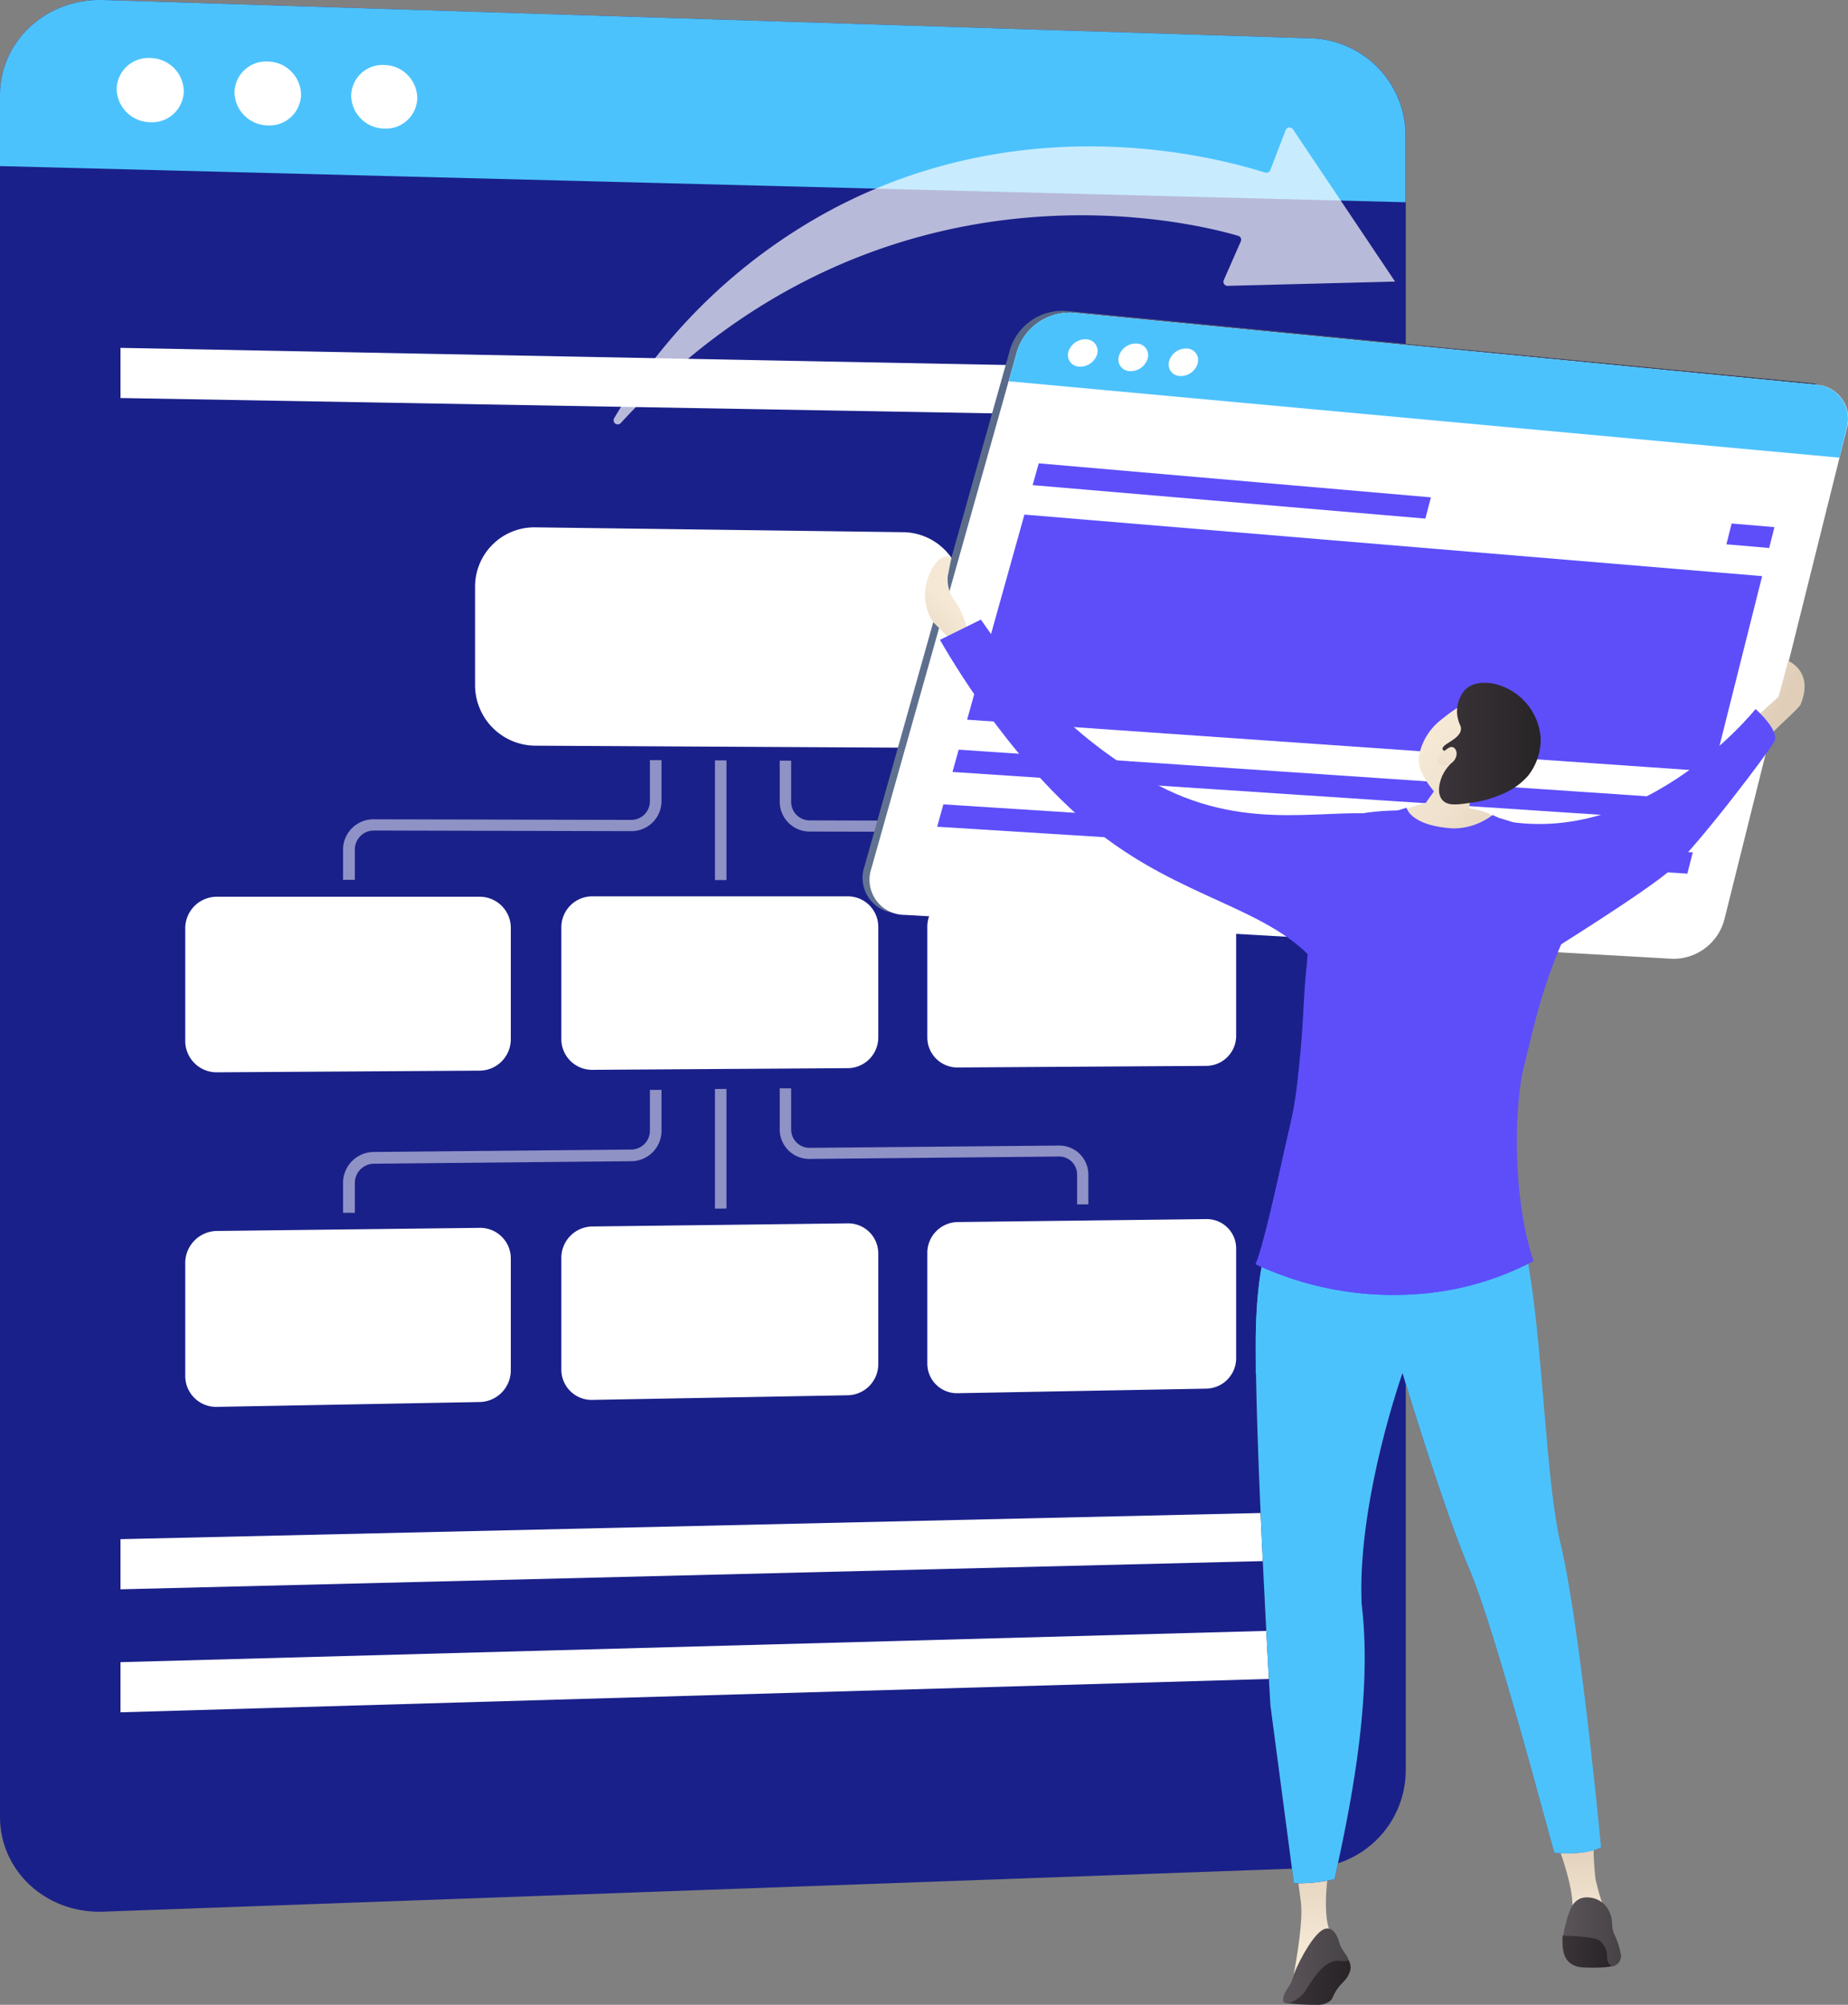 <svg xmlns="http://www.w3.org/2000/svg" xmlns:xlink="http://www.w3.org/1999/xlink" viewBox="0 0 267.94 290.63"><rect x="0" y="0" width="267.94" height="290.63" fill="#808080" stroke="none"/><defs><style>.cls-1{fill:#1a2089;}.cls-2{fill:#4cc2fc;}.cls-19,.cls-3,.cls-4{fill:#fff;}.cls-4{opacity:0.51;}.cls-5{fill:url(#linear-gradient);}.cls-6{fill:#5d4efa;}.cls-7{fill:url(#linear-gradient-2);}.cls-8{fill:url(#linear-gradient-3);}.cls-9{fill:url(#linear-gradient-4);}.cls-10{fill:url(#linear-gradient-5);}.cls-11{fill:url(#linear-gradient-6);}.cls-12{fill:url(#linear-gradient-7);}.cls-13{fill:url(#linear-gradient-8);}.cls-14{fill:url(#linear-gradient-9);}.cls-15{fill:url(#linear-gradient-10);}.cls-16{fill:url(#linear-gradient-11);}.cls-17{fill:url(#linear-gradient-12);}.cls-18{fill:url(#linear-gradient-13);}.cls-19{opacity:0.69;}</style><linearGradient id="linear-gradient" x1="125.09" y1="91.89" x2="266.93" y2="91.89" gradientUnits="userSpaceOnUse"><stop offset="0" stop-color="#617391"/><stop offset="1" stop-color="#2c3b5a"/></linearGradient><linearGradient id="linear-gradient-2" x1="137.61" y1="87.33" x2="129.94" y2="95.61" gradientUnits="userSpaceOnUse"><stop offset="0" stop-color="#f5e9d6"/><stop offset="1" stop-color="#e0ceb9"/></linearGradient><linearGradient id="linear-gradient-3" x1="245.86" y1="96.78" x2="257.94" y2="103.05" xlink:href="#linear-gradient-2"/><linearGradient id="linear-gradient-4" x1="229.33" y1="279.22" x2="229.33" y2="266.52" xlink:href="#linear-gradient-2"/><linearGradient id="linear-gradient-5" x1="186.42" y1="287.21" x2="195.82" y2="287.21" gradientUnits="userSpaceOnUse"><stop offset="0" stop-color="#3b343a"/><stop offset="1" stop-color="#272426"/></linearGradient><linearGradient id="linear-gradient-6" x1="190.63" y1="282.84" x2="190.63" y2="267.54" xlink:href="#linear-gradient-2"/><linearGradient id="linear-gradient-7" x1="182.07" y1="222.73" x2="232.13" y2="222.73" gradientUnits="userSpaceOnUse"><stop offset="0" stop-color="#2f1f45"/><stop offset="1" stop-color="#783c74"/></linearGradient><linearGradient id="linear-gradient-8" x1="226.53" y1="282.75" x2="233.92" y2="282.75" xlink:href="#linear-gradient-5"/><linearGradient id="linear-gradient-9" x1="226.65" y1="280.02" x2="234.98" y2="280.02" gradientUnits="userSpaceOnUse"><stop offset="0" stop-color="#5b545a"/><stop offset="1" stop-color="#464345"/></linearGradient><linearGradient id="linear-gradient-10" x1="186.04" y1="284.99" x2="195.48" y2="284.99" xlink:href="#linear-gradient-9"/><linearGradient id="linear-gradient-11" x1="207.26" y1="107.6" x2="221.7" y2="124.31" gradientUnits="userSpaceOnUse"><stop offset="0" stop-color="#f5e9d6"/><stop offset="0.41" stop-color="#efe1cd"/><stop offset="1" stop-color="#e0ceb9"/></linearGradient><linearGradient id="linear-gradient-12" x1="208.6" y1="107.77" x2="223.38" y2="107.77" xlink:href="#linear-gradient-5"/><linearGradient id="linear-gradient-13" x1="1074.49" y1="1433.44" x2="1064.96" y2="1448.86" gradientTransform="translate(-1171.18 -1034.01) rotate(-13.66)" xlink:href="#linear-gradient-2"/></defs><title>information_architecture_1</title><g id="Layer_2" data-name="Layer 2"><g id="Layer_1-2" data-name="Layer 1"><path class="cls-1" d="M190.17,5.56,15,0C6.72-.25,0,5.93,0,13.83V263.38c0,7.89,6.72,14.05,15,13.75l175.19-6.33a14.21,14.21,0,0,0,13.63-14.08V19.57A14.13,14.13,0,0,0,190.17,5.56Z"/><path class="cls-2" d="M190.17,5.56,15,0C6.72-.25,0,5.93,0,13.83V24.08l203.8,5.24V19.57A14.13,14.13,0,0,0,190.17,5.56Z"/><path class="cls-3" d="M26.65,13.2a4.6,4.6,0,0,1-4.86,4.52,4.94,4.94,0,0,1-4.88-4.8,4.61,4.61,0,0,1,4.88-4.51A4.92,4.92,0,0,1,26.65,13.2Z"/><path class="cls-3" d="M43.65,13.69a4.57,4.57,0,0,1-4.83,4.49A4.89,4.89,0,0,1,34,13.41a4.57,4.57,0,0,1,4.83-4.49A4.89,4.89,0,0,1,43.65,13.69Z"/><path class="cls-3" d="M60.5,14.17a4.54,4.54,0,0,1-4.78,4.47,4.86,4.86,0,0,1-4.8-4.75,4.54,4.54,0,0,1,4.8-4.47A4.87,4.87,0,0,1,60.5,14.17Z"/><polygon class="cls-3" points="187.89 226.19 17.47 230.4 17.47 223.13 187.89 219.22 187.89 226.19"/><polygon class="cls-3" points="187.89 243.28 17.47 248.23 17.47 240.96 187.89 236.31 187.89 243.28"/><polygon class="cls-3" points="148.29 52.96 17.47 50.43 17.47 57.7 148.29 60 148.29 52.96"/><polygon class="cls-3" points="173.34 53.45 173.34 60.44 187.89 60.69 187.89 53.73 173.34 53.45"/><path class="cls-3" d="M130.89,77.15l-53.14-.7a8.6,8.6,0,0,0-8.87,8.47V99.47a8.79,8.79,0,0,0,8.87,8.63l53.14.29a8.48,8.48,0,0,0,8.6-8.4V85.7A8.65,8.65,0,0,0,130.89,77.15Z"/><path class="cls-3" d="M69.47,130H31.54a4.58,4.58,0,0,0-4.68,4.48V151a4.55,4.55,0,0,0,4.68,4.45l37.93-.24a4.55,4.55,0,0,0,4.59-4.46V134.38A4.51,4.51,0,0,0,69.47,130Z"/><path class="cls-3" d="M122.88,129.94H85.94a4.49,4.49,0,0,0-4.55,4.42V150.7a4.45,4.45,0,0,0,4.55,4.39l36.94-.24a4.45,4.45,0,0,0,4.46-4.4V134.31A4.42,4.42,0,0,0,122.88,129.94Z"/><path class="cls-3" d="M174.89,129.94h-36a4.4,4.4,0,0,0-4.44,4.36v16.12a4.36,4.36,0,0,0,4.44,4.33l36-.23a4.36,4.36,0,0,0,4.34-4.34V134.25A4.32,4.32,0,0,0,174.89,129.94Z"/><rect class="cls-4" x="103.66" y="110.23" width="1.67" height="17.35"/><path class="cls-4" d="M51.45,127.55H49.74V123.1a4.41,4.41,0,0,1,4.51-4.33l37.24.09a2.7,2.7,0,0,0,2.74-2.66v-6h1.68v6a4.36,4.36,0,0,1-4.42,4.29l-37.24-.09a2.75,2.75,0,0,0-2.8,2.69Z"/><path class="cls-4" d="M157.8,127.6h-1.63v-4.33a2.66,2.66,0,0,0-2.66-2.64l-36.09-.08a4.34,4.34,0,0,1-4.37-4.28v-6h1.66v6a2.68,2.68,0,0,0,2.71,2.66l36.09.1a4.28,4.28,0,0,1,4.29,4.24Z"/><path class="cls-3" d="M69.47,178l-37.93.45A4.65,4.65,0,0,0,26.86,183v16.55a4.48,4.48,0,0,0,4.68,4.4l37.93-.7a4.6,4.6,0,0,0,4.59-4.51V182.37A4.44,4.44,0,0,0,69.47,178Z"/><path class="cls-3" d="M122.88,177.35l-36.94.45a4.55,4.55,0,0,0-4.55,4.47V198.6a4.39,4.39,0,0,0,4.55,4.34l36.94-.67a4.52,4.52,0,0,0,4.46-4.46V181.67A4.36,4.36,0,0,0,122.88,177.35Z"/><path class="cls-3" d="M174.89,176.73l-36,.43a4.47,4.47,0,0,0-4.44,4.42v16.11a4.3,4.3,0,0,0,4.44,4.28l36-.66a4.42,4.42,0,0,0,4.34-4.39V181A4.26,4.26,0,0,0,174.89,176.73Z"/><polygon class="cls-4" points="105.33 175.2 103.66 175.22 103.66 157.87 105.33 157.86 105.33 175.2"/><path class="cls-4" d="M51.45,175.82l-1.71,0v-4.46A4.48,4.48,0,0,1,54.25,167l37.24-.35A2.73,2.73,0,0,0,94.23,164v-6l1.68,0v6a4.41,4.41,0,0,1-4.42,4.34l-37.24.36a2.79,2.79,0,0,0-2.8,2.73Z"/><path class="cls-4" d="M157.8,174.6l-1.63,0v-4.34a2.61,2.61,0,0,0-2.66-2.6l-36.09.35a4.28,4.28,0,0,1-4.37-4.24v-6h1.66v6a2.66,2.66,0,0,0,2.71,2.63l36.09-.33a4.21,4.21,0,0,1,4.29,4.19Z"/><path class="cls-5" d="M262.43,55.52,154.61,45.08a7.93,7.93,0,0,0-8.14,5.51l-21.13,75a5.11,5.11,0,0,0,4.82,6.78l111.39,6.31A7.67,7.67,0,0,0,249,133l17.73-71.1A4.92,4.92,0,0,0,262.43,55.52Z"/><path class="cls-3" d="M263.44,55.78,155.62,45.34a8,8,0,0,0-8.14,5.52l-21.13,75a5.1,5.1,0,0,0,4.82,6.77L242.56,139a7.65,7.65,0,0,0,7.46-5.72l17.73-71.1A4.93,4.93,0,0,0,263.44,55.78Z"/><path class="cls-2" d="M263.44,55.78,155.62,45.34a8,8,0,0,0-8.14,5.52l-1.24,4.41L266.71,66.35l1-4.19A4.93,4.93,0,0,0,263.44,55.78Z"/><path class="cls-3" d="M159.08,51.34a2.59,2.59,0,0,1-2.65,1.81A1.69,1.69,0,0,1,154.9,51a2.6,2.6,0,0,1,2.65-1.81A1.69,1.69,0,0,1,159.08,51.34Z"/><path class="cls-3" d="M166.39,52a2.57,2.57,0,0,1-2.63,1.8,1.68,1.68,0,0,1-1.53-2.19,2.57,2.57,0,0,1,2.63-1.8A1.68,1.68,0,0,1,166.39,52Z"/><path class="cls-3" d="M173.64,52.71a2.55,2.55,0,0,1-2.61,1.8,1.67,1.67,0,0,1-1.51-2.19,2.54,2.54,0,0,1,2.61-1.79A1.67,1.67,0,0,1,173.64,52.71Z"/><polygon class="cls-6" points="248.37 111.86 140.22 104.33 148.53 74.6 255.49 83.52 248.37 111.86"/><polygon class="cls-6" points="246.55 119.08 138.1 111.91 139 108.68 247.32 116.01 246.55 119.08"/><polygon class="cls-6" points="244.65 126.65 135.88 119.85 136.78 116.61 245.43 123.56 244.65 126.65"/><polygon class="cls-6" points="207.47 72.1 150.61 67.17 149.72 70.33 206.66 75.18 207.47 72.1"/><polygon class="cls-6" points="251.07 75.89 250.31 78.91 256.51 79.44 257.27 76.42 251.07 75.89"/><path class="cls-7" d="M138.11,93l-2.8-2.8a7.14,7.14,0,0,1-.7-6.57c1.4-3.85,3.33-2.8,3.33-2.8l-.53,2.72a5.32,5.32,0,0,0,1.31,3.94,14.05,14.05,0,0,1,1.75,4.64Z"/><path class="cls-8" d="M254.72,103.86l3.15-2.86,1.4-5.19s3.85,1.52,1.75,6.42c-1.34,1.63-4.64,4.09-6,6.48S254.72,103.86,254.72,103.86Z"/><path class="cls-6" d="M223.67,138.57s15.11-9.34,18.79-12.66c3.83-3.47,13.92-16.81,14.79-18.39s-2.71-4.73-2.71-4.73S237,124.74,214.91,118.26C218.42,126.14,223.67,138.57,223.67,138.57Z"/><path class="cls-9" d="M225.86,267.52s2.77,7,2,10.07a31.06,31.06,0,0,0,4.9-.44,33.19,33.19,0,0,1-1.43-4.76,47.87,47.87,0,0,1-.29-5.57Z"/><path class="cls-10" d="M195.3,283.83a2.22,2.22,0,0,1,.52,1.28,1.94,1.94,0,0,1-.16.86c-.47,1.24-1.21,1.41-2,2.73-.49.8-.4,1.05-.85,1.41a2.94,2.94,0,0,1-1.92.52,34.3,34.3,0,0,1-4.46-.26q1.5-1.92,3.18-3.9c.49-.57,1-1.14,1.48-1.69l2.92-1Z"/><path class="cls-11" d="M192.86,269.63s-1.67,8.72.46,11.17c1.81,2.44-.88.7-.88.7l-3.21,2.8-1.92,3.32s1.77-8.54,1.3-11.92-.71-5.68-.71-5.68Z"/><path class="cls-6" d="M201.14,118.2c-8.14-1.37-19.79,2.75-33.27-4.38-13.25-7-21.08-17.35-25.65-24l-5.94,2.94c3.36,5.82,11.3,18.27,21.81,27,13.24,10.92,26.19,11.56,33.25,20.47C194.65,136.92,205.11,118.87,201.14,118.2Z"/><path class="cls-12" d="M186.56,174.2s-4.49,4-4.49,20.56,2.13,52.49,2.13,52.49L187.6,273a22.56,22.56,0,0,0,5.89-.59c2.13-9.69,5.6-26.09,3.94-39.8-.7-14.89,5.92-33.57,5.92-33.57S209,217.93,213,227.39s11.67,39.08,12.38,41.21c4.7.42,6.71-.82,6.71-.82s-3-31.88-5.85-43.94-2.6-41.13-7.33-49.41C208.31,170.18,186.56,174.2,186.56,174.2Z"/><path class="cls-2" d="M186.56,174.2s-4.49,4-4.49,20.56,2.13,52.49,2.13,52.49L187.6,273a22.56,22.56,0,0,0,5.89-.59c2.13-9.69,5.6-26.09,3.94-39.8-.7-14.89,5.92-33.57,5.92-33.57S209,217.93,213,227.39s11.67,39.08,12.38,41.21c4.7.42,6.71-.82,6.71-.82s-3-31.88-5.85-43.94-2.6-41.13-7.33-49.41C208.31,170.18,186.56,174.2,186.56,174.2Z"/><path class="cls-2" d="M209.89,204.52c1.41,9.1,4.21,14,11.21,20.31,5.6,4.2,1.4,13.3,3.5,20.31.7,2.1,2.8,4.2,3.5,6.3,2.61,5.21.18,11.59,1.36,17.11a7.54,7.54,0,0,0,2.67-.77s-3-31.88-5.85-43.94-2.6-41.13-7.33-49.41c-10.64-4.25-32.39-.23-32.39-.23s-4.49,4-4.49,20.56c0,1.35,0,2.82,0,4.39,4.66,4.12,14.2,5,20.08.47a2.76,2.76,0,0,1,1.12-.51l0-.09,0,.08C206.05,198.61,209.29,202.09,209.89,204.52Z"/><path class="cls-13" d="M227.17,280.23s-.69,0-.63.89-.32,4,3.2,4.11,4-.25,4.17-.25a30.06,30.06,0,0,0-.93-2.93l-1.12-1.44-3-.32Z"/><path class="cls-14" d="M235,283.31a11.27,11.27,0,0,0-.91-2.84c-.62-1.4-.11-1.92-.7-3.19a3.89,3.89,0,0,0-.84-1.27,3.63,3.63,0,0,0-2.48-.95,2.5,2.5,0,0,0-1.17.28,2.75,2.75,0,0,0-1.05,1.11A11.78,11.78,0,0,0,227,279a5.9,5.9,0,0,0-.23.85c-.05.32-.08.59-.09.77.92,0,4.46.14,5.21.69a2.93,2.93,0,0,1,1.12,2.39c0,.92.47,1.35.93,1.32A1.51,1.51,0,0,0,235,283.31Z"/><path class="cls-15" d="M192.42,279.57c.79,0,1.37.64,1.8,2.16s2.54,2.86.09,2.54-4.23,3.15-5.1,4.43-3.23,2.43-3.17,1.17,1.09-1.84,1.39-3.12S190.61,279.54,192.42,279.57Z"/><path class="cls-6" d="M209.08,117.68c-4-.12-14.07-1.22-18.79,3.5s.06,10.62-.81,18.58c-.59,5.39-.38,8.57-1.41,17.39A53.16,53.16,0,0,1,187,163.4c-1.34,5.75-3.69,17-4.95,19.87a47,47,0,0,0,26.87,3.95,42,42,0,0,0,13.4-4.41c-3.22-9.75-2.62-23.11-1.43-27.92,2.35-9.5,2.89-13.23,9.54-26.88,1.83-3.77-2.52-1.66-5.31-5C220.79,118,213.08,117.79,209.08,117.68Z"/><path class="cls-6" d="M197.29,142.54a14.89,14.89,0,0,0-1-8.32,12.89,12.89,0,0,0-2.8-3.85c-3.52-3.23-8.07-3-13.25-3.39a80.72,80.72,0,0,1-15.93-2.81c10,6.24,19.24,8.17,25.32,14.09,0,.49-.05,1-.1,1.5-.59,5.39-.38,8.57-1.41,17.39A53.16,53.16,0,0,1,187,163.4c-1.34,5.75-3.69,17-4.95,19.87a47,47,0,0,0,26.87,3.95,42,42,0,0,0,13.4-4.41,47,47,0,0,1-2-9.6A40.4,40.4,0,0,1,202.19,169c-3.85-1.95-5.77-2.93-6.91-5.08C193.07,159.77,195.75,155.92,197.29,142.54Z"/><path class="cls-16" d="M205.72,109.68A8.69,8.69,0,0,1,209,104.3c2.19-1.74,2.63-1.91,3.38-2.06l1-.15h.11a10.41,10.41,0,0,1,2.73,1c1,.74.27,5.94-2.9,12.42-.12.55-.24,1.1-.37,1.64,2.76.49,3.45,1,3.47,1.39.05.86-3,2-5.78,2-3.52.09-7.25-1.42-7.18-2.55,0-.46.69-1,3.25-1.58l1.19-1.68C207.6,114.29,205.43,111.91,205.72,109.68Z"/><path class="cls-17" d="M212.41,100a4.75,4.75,0,0,0-1,4.3c.19.8.44.89.41,1.42-.1,1.48-2.81,2.13-2.66,2.87.11.54,1.52.34,1.76,1s-1.28,1.37-1.94,3.22c-.11.29-.74,2,.07,3.07s2.44.73,4.34.48a15.27,15.27,0,0,0,4-1.08,10.12,10.12,0,0,0,4.12-2.77,8.48,8.48,0,0,0,1.87-5.53,8.71,8.71,0,0,0-6.92-7.89C215.9,99,213.76,98.65,212.41,100Z"/><path class="cls-18" d="M210.06,108.41c.8-.48,1.41.55,1,1.44a1.76,1.76,0,0,1-2.4.92C207.93,110.24,209,109.05,210.06,108.41Z"/><path class="cls-6" d="M202,117.69l1.94-.6s.51,2.63,6.76,3a9.34,9.34,0,0,0,5.71-1.94l1.49.69s-3.08,3.92-7.71,3.82A9.29,9.29,0,0,1,202,117.69Z"/><path class="cls-19" d="M90,61.33a.6.6,0,0,1-.8.07.59.59,0,0,1-.15-.78,81.11,81.11,0,0,1,32.39-30.69c28.14-14.49,55.28-7,62-4.91a.6.6,0,0,0,.74-.36l2.23-5.8a.62.62,0,0,1,.49-.38.61.61,0,0,1,.56.26l14.81,22.08L178,41.44a.59.59,0,0,1-.56-.84L179.9,35a.6.6,0,0,0,0-.49.59.59,0,0,0-.37-.32C173.56,32.42,127.68,20.47,90,61.33Z"/></g></g></svg>